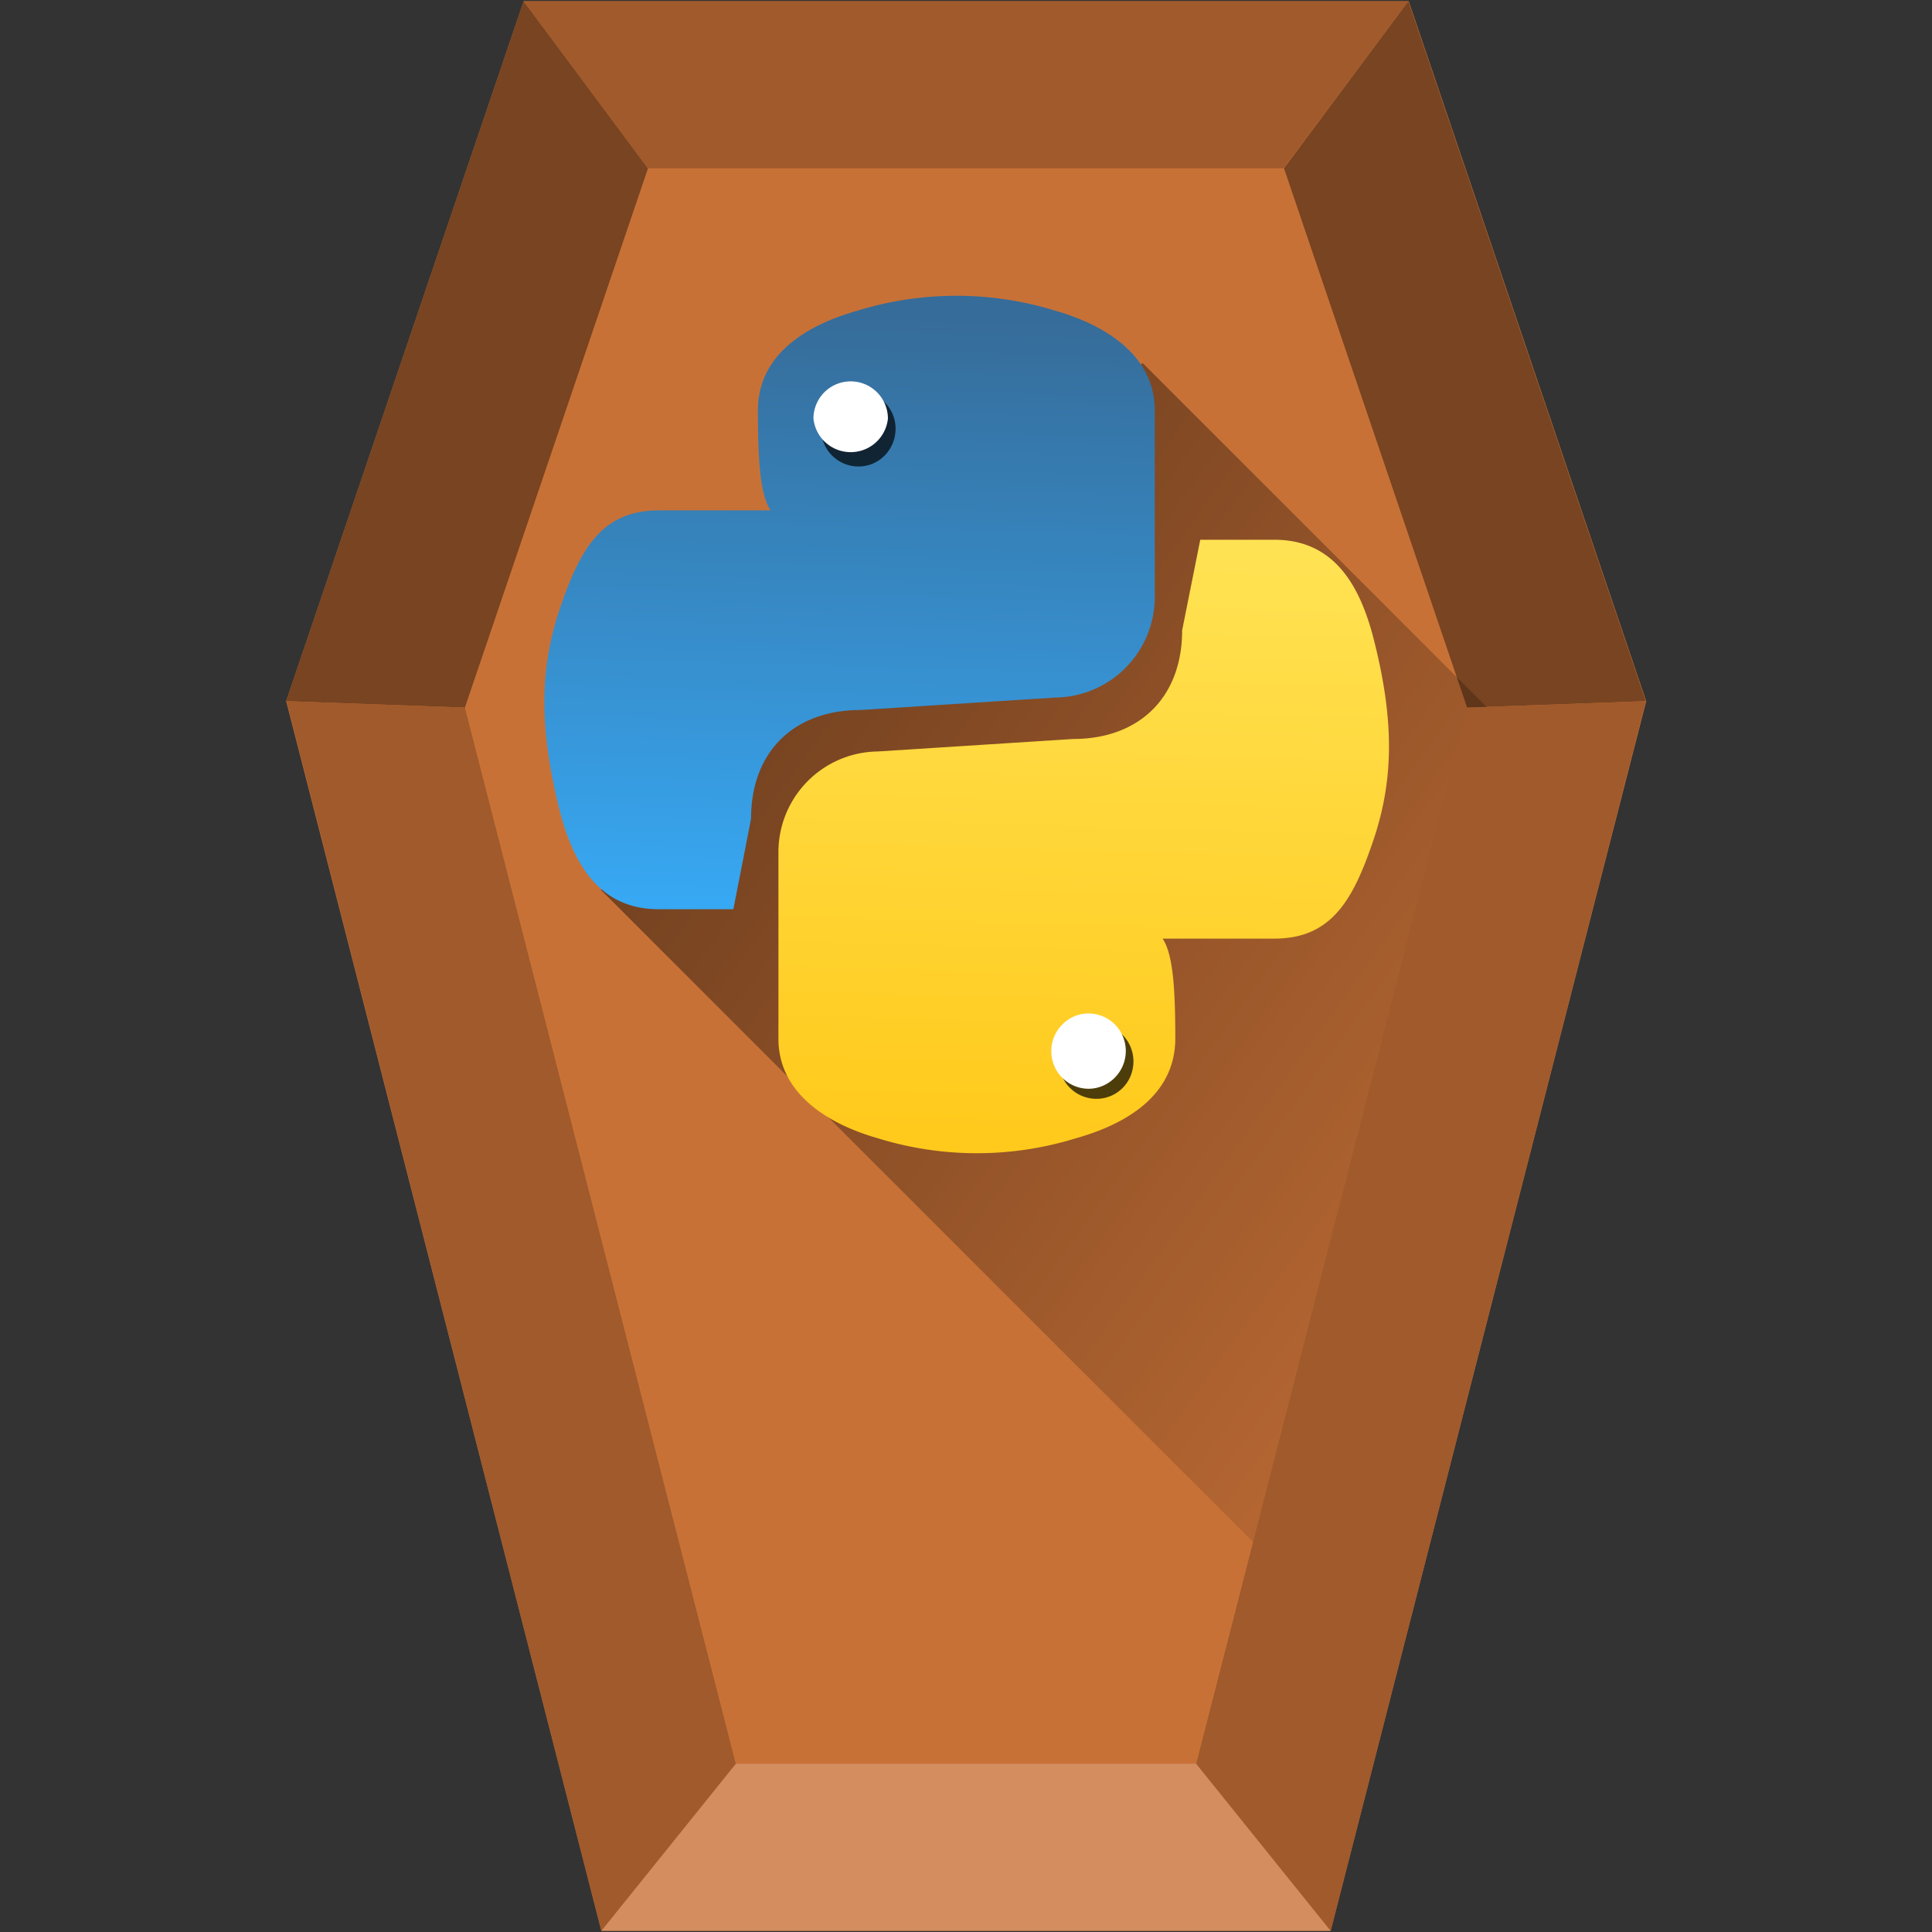 <svg xmlns="http://www.w3.org/2000/svg" xmlns:xlink="http://www.w3.org/1999/xlink" width="48" height="48" version="1"><rect width="100%" height="100%" fill="#333333" stroke="none"/><defs><linearGradient id="e"><stop offset="0"/><stop offset="1" stop-color="#020000" stop-opacity="0"/></linearGradient><linearGradient id="a"><stop offset="0"/><stop offset="1" stop-opacity="0"/></linearGradient><linearGradient id="b"><stop offset="0" stop-color="#a3a3a3"/><stop offset="1" stop-color="#bababa"/></linearGradient><linearGradient id="c"><stop offset="0" stop-color="#37a8f3"/><stop offset="1" stop-color="#366c99"/></linearGradient><linearGradient id="d"><stop stop-color="#ffe253" offset="0"/><stop stop-color="#ffca1c" offset="1"/></linearGradient><linearGradient x1="119.19" y1="89.13" x2="116.97" y2="169.28" id="i" xlink:href="#c" gradientUnits="userSpaceOnUse" gradientTransform="matrix(-.183 0 0 -.183 44.87 38.87)"/><linearGradient x1="119.19" y1="89.13" x2="116.97" y2="169.28" id="h" xlink:href="#d" gradientUnits="userSpaceOnUse" gradientTransform="matrix(.183 0 0 .183 3.16 -2.87)"/><linearGradient xlink:href="#e" id="g" gradientUnits="userSpaceOnUse" x1="10.02" y1="6.92" x2="44.31" y2="31.58"/><linearGradient id="f"><stop offset="0" stop-color="#784421"/><stop offset="1" stop-color="#a05a2c"/></linearGradient></defs><path d="M33.06 47.97H14.94L7.11 17.42 13.01.03H35l5.9 17.39z" fill="#c87137"/><path d="M18.28 43.82l-3.34 4.15h18.12l-3.34-4.15z" fill="#d38d5f"/><path d="M7.11 17.42L13.01.03l3.09 4.15-4.55 13.4zm29.34.16L31.9 4.18 34.99.03l5.9 17.39z" fill="#784421"/><path d="M34.63 41.81l5.42-21.13L28.39 9.02l-9.02 6.85-4.44 6.24z" fill="url(#g)" opacity=".6"/><path d="M29.72 43.82l3.34 4.15 7.83-30.55-4.44.16zm-22.6-26.4l7.82 30.55 3.34-4.15-6.73-26.24zM13.01.03l3.08 4.15h15.8L34.99.03z" fill="#a05a2c" stroke-width=".12"/><path d="M29.2 25.8c0 1.41-1.22 2.13-2.47 2.48a8.33 8.33 0 0 1-4.92 0c-1.3-.37-2.47-1.15-2.47-2.47v-4.65a2.5 2.5 0 0 1 2.47-2.49l4.85-.31c1.64 0 2.71-1.03 2.71-2.7l.45-2.25h1.84c1.44 0 2.11 1.06 2.47 2.47.5 1.97.51 3.44 0 4.97-.5 1.48-1.03 2.47-2.47 2.47h-7.39c4.25 0 4.93-1.72 4.93 2.48z" fill="url(#h)"/><path d="M29.45 25.8c0 1.41-1.47 2.13-2.72 2.48a8.34 8.34 0 0 1-4.92 0c-1.3-.37-2.48-1.15-2.48-2.47l-.01-4.78a2.48 2.48 0 0 1 2.5-2.58l4.37.01c1.68 0 3.3-1.7 3.3-3.38v-1.67h2.17c1.44 0 2.11 1.07 2.47 2.48.5 1.96.51 3.43 0 4.96-.5 1.49-1.03 2.66-2.47 2.66h-7.39v-.02l5.18.02z" fill="none"/><path d="M21.26 7.77a8.33 8.33 0 0 1 4.93 0c1.3.38 2.47 1.16 2.46 2.48v5.02c0 .7-1.01 2.34-2.46 2.34H21.6c-1.29 0-3.1 1.4-3.1 3.09v1.95h-2.16c-1.44 0-2.11-1.06-2.47-2.48-.5-1.96-.51-3.43 0-4.96.5-1.48 1.03-2.65 2.47-2.65h7.39v.01l-5.18-.02.01-2.51c-.01-1.03 1.25-1.84 2.7-2.27z" fill="none"/><path d="M18.83 10.2c0-1.41 1.23-2.13 2.47-2.48a8.33 8.33 0 0 1 4.92 0c1.3.37 2.47 1.15 2.47 2.47v4.65a2.5 2.5 0 0 1-2.47 2.49l-4.84.31c-1.65 0-2.72 1.03-2.72 2.7l-.44 2.25h-1.85c-1.44 0-2.11-1.06-2.47-2.47-.49-1.97-.51-3.44 0-4.97.5-1.48 1.03-2.47 2.47-2.47h7.39c-4.25 0-4.93 1.72-4.93-2.48z" fill="url(#i)"/><g opacity=".7"><path d="M26.31 26.37c0-.51.42-.93.93-.93s.92.42.92.93c0 .52-.41.93-.92.93a.93.93 0 0 1-.93-.93zM20.4 10.65c0-.5.42-.92.93-.92s.92.41.92.92c0 .52-.41.94-.92.94a.93.93 0 0 1-.93-.94z"/></g><g fill="#fff"><path d="M26.12 26.11c0-.5.41-.93.92-.93.52 0 .93.42.93.93 0 .52-.42.94-.93.94a.93.93 0 0 1-.92-.94zM20.21 10.4a.92.92 0 0 1 1.85 0 .93.93 0 0 1-1.85 0z"/></g></svg>